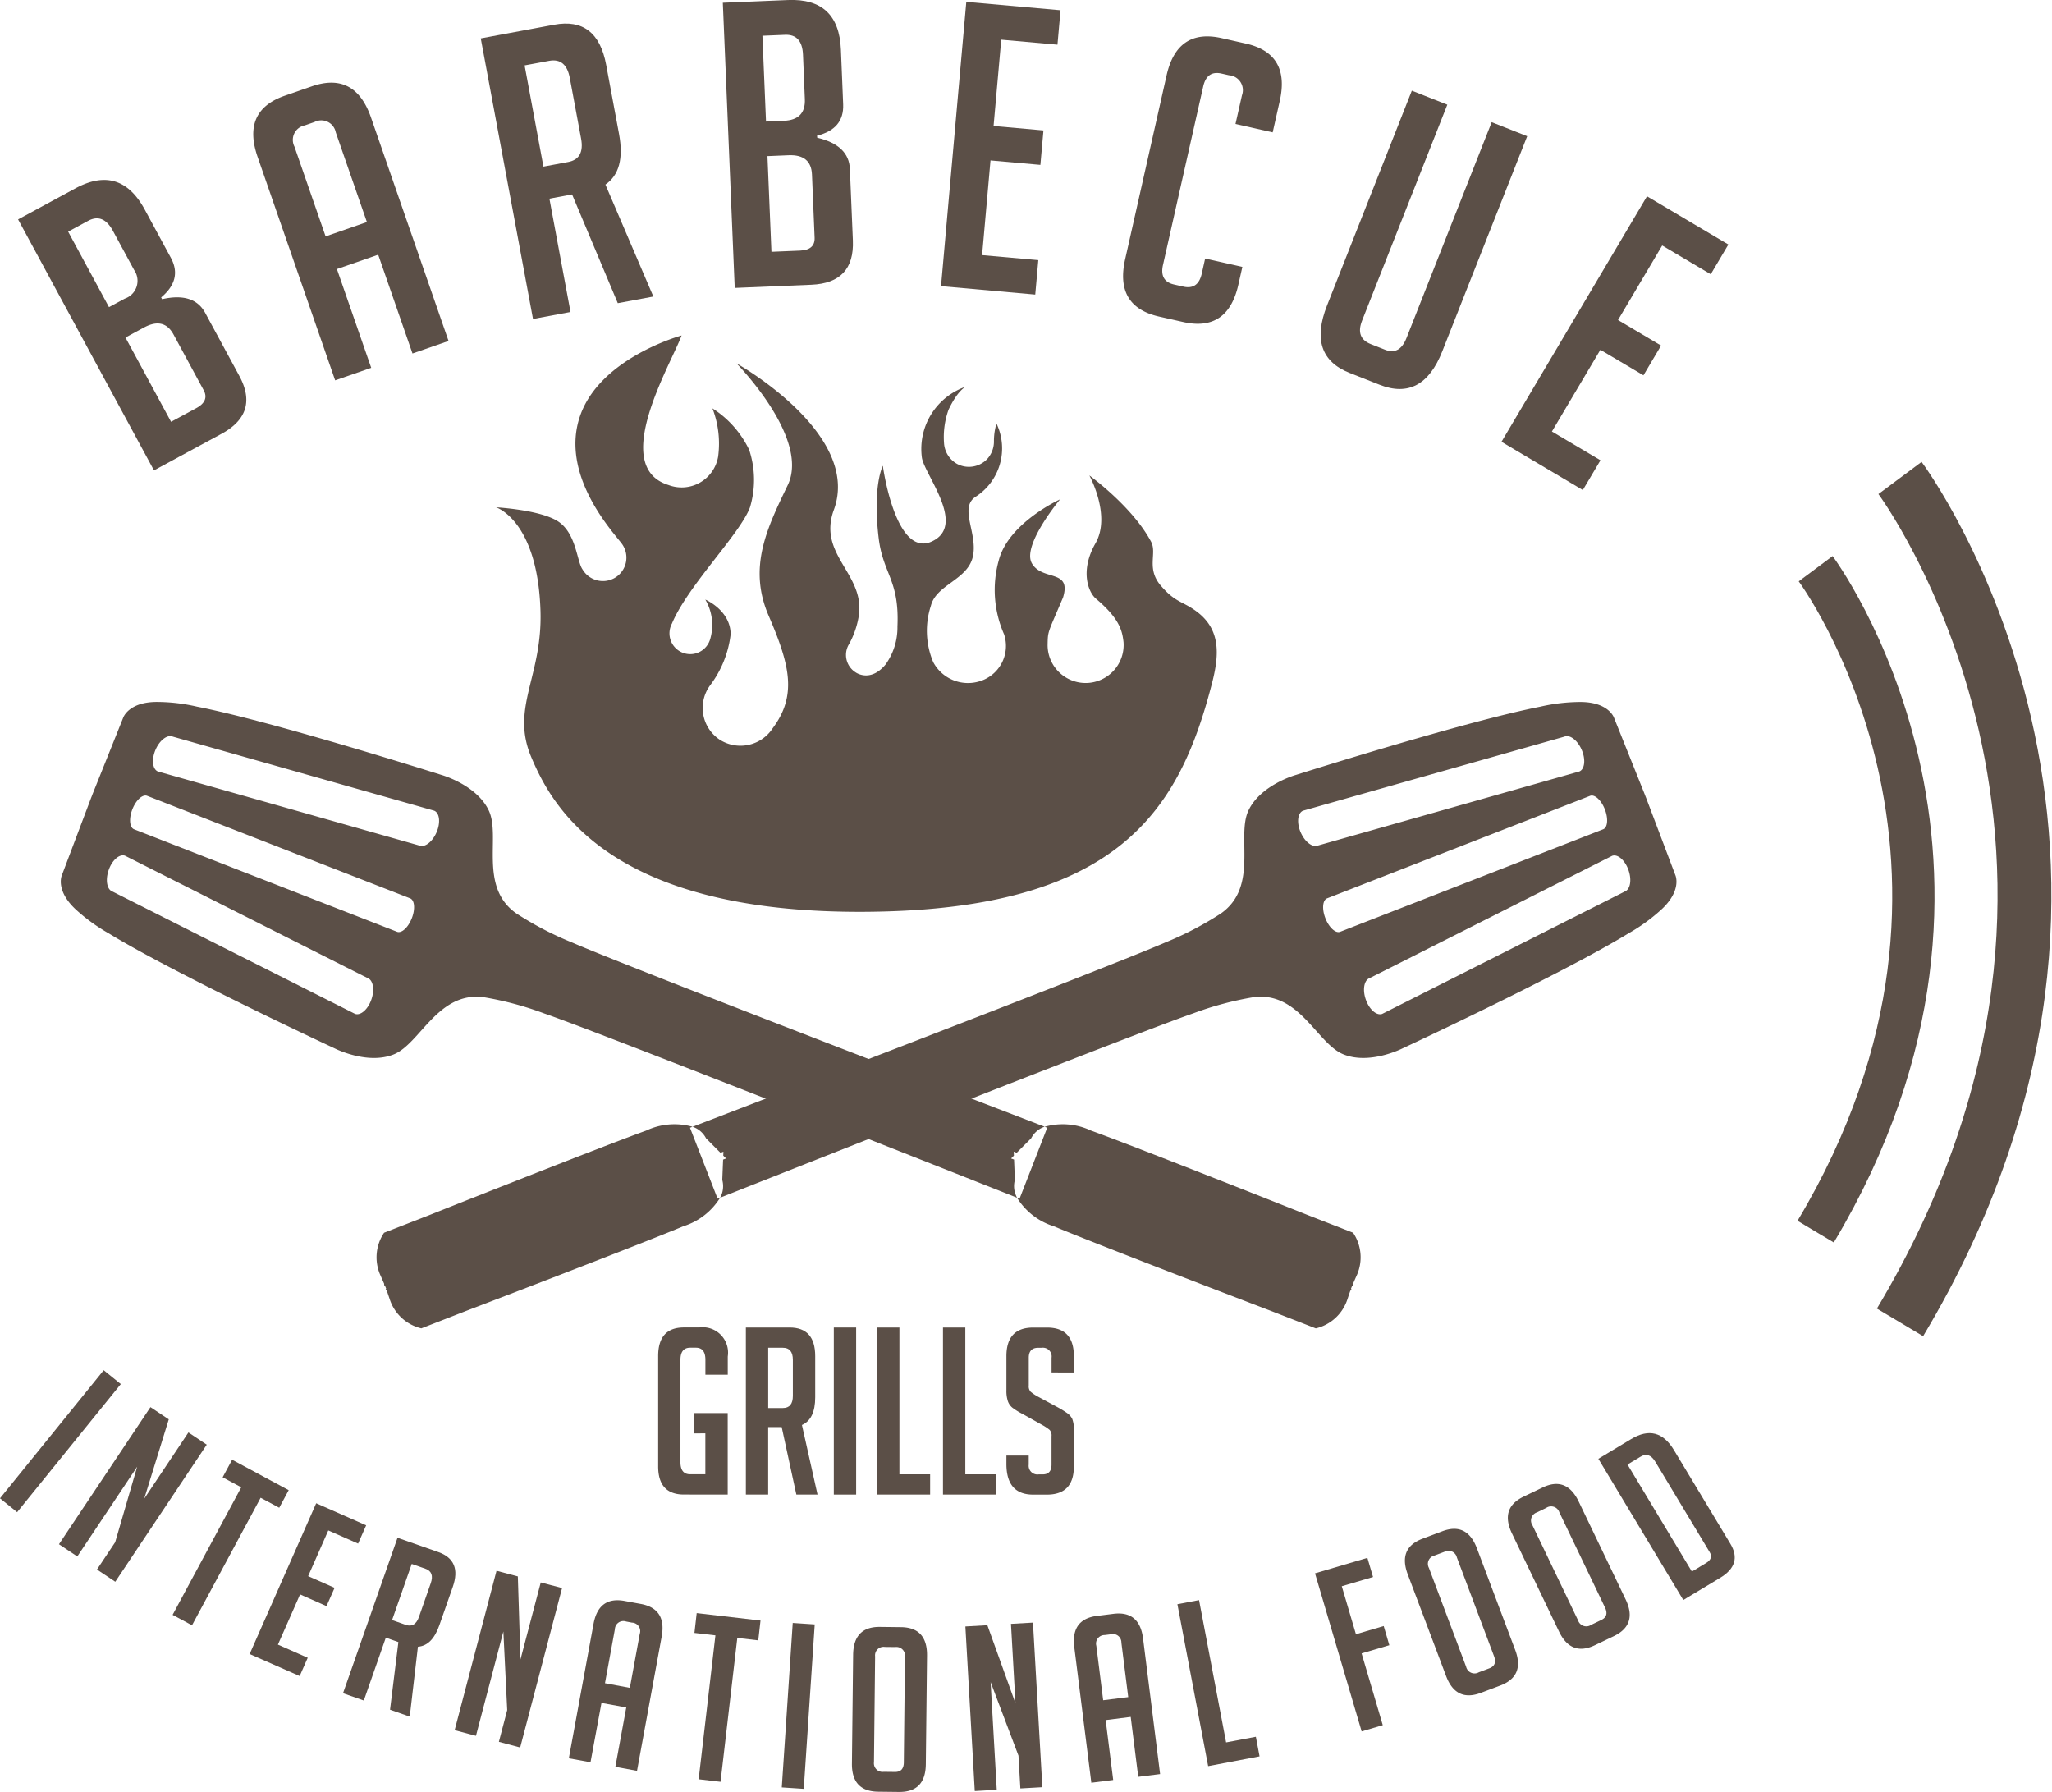 <svg xmlns="http://www.w3.org/2000/svg" width="182.063" height="158.972" viewBox="0 0 182.063 158.972"><defs><style>.a{fill:#5b4f47;}.b,.c{fill:none;stroke:#5b4f47;stroke-miterlimit:10;}.b{stroke-width:3.75px;}.c{stroke-width:4.777px;}</style></defs><g transform="translate(23.237 -1963.205)"><g transform="translate(35.158 2080.976)"><path class="a" d="M68.1,2167.082v-1.8h3.013v7.225H67.234q-2.292,0-2.291-2.5v-9.784q0-2.539,2.291-2.539H68.6a2.253,2.253,0,0,1,2.518,2.58v1.611H69.134v-1.321q0-1.074-.846-1.073h-.5q-.867,0-.867,1.073v9.083q0,1.074.867,1.073h1.342v-3.633Z" transform="translate(-64.943 -2157.69)"/><path class="a" d="M76.695,2157.69h3.881q2.271,0,2.271,2.539v3.653q0,1.941-1.177,2.457l1.383,6.172H81.174l-1.3-5.987h-1.2v5.987H76.695Zm1.981,7.142h1.3q.887,0,.888-1.073v-3.2q0-1.074-.888-1.073h-1.3Z" transform="translate(-68.913 -2157.69)"/><path class="a" d="M88.477,2172.511V2157.69h1.982v14.821Z" transform="translate(-72.892 -2157.69)"/><path class="a" d="M98.981,2172.511H94.275V2157.69h1.981v13.025h2.725Z" transform="translate(-74.851 -2157.69)"/><path class="a" d="M107.8,2172.511H103.1V2157.69h1.982v13.025H107.8Z" transform="translate(-77.83 -2157.69)"/><path class="a" d="M115.61,2161.674v-1.3a.776.776,0,0,0-.867-.887h-.31q-.846,0-.846.887v2.457a.725.725,0,0,0,.166.557,4.081,4.081,0,0,0,.536.372l1.878,1.012a8.544,8.544,0,0,1,.877.547,1.4,1.4,0,0,1,.4.475,2.621,2.621,0,0,1,.144,1.063v3.158q0,2.5-2.394,2.5h-1.218q-2.374,0-2.373-2.725v-.743h1.981v.805a.775.775,0,0,0,.887.867h.351q.785,0,.785-.867v-2.518a.728.728,0,0,0-.165-.557,4.212,4.212,0,0,0-.537-.372l-1.878-1.052a5.873,5.873,0,0,1-.9-.557,1.267,1.267,0,0,1-.4-.588,2.953,2.953,0,0,1-.124-.94v-3.034q0-2.539,2.373-2.539h1.239q2.373,0,2.373,2.539v1.445Z" transform="translate(-80.705 -2157.69)"/></g><g transform="translate(-21.632 1963.205)"><path class="a" d="M-8.038,2014.533q2.819-.643,3.826,1.217l3.022,5.581q1.8,3.319-1.583,5.149l-5.985,3.24-12.056-22.264,5.086-2.754q3.969-2.149,6.152,1.882l2.317,4.279q1.042,1.923-.864,3.515Zm-4.711.706,1.4-.755a1.67,1.67,0,0,0,.832-2.536l-1.881-3.473q-.873-1.611-2.207-.89l-1.767.958Zm5.508,10.171,2.232-1.209q1.178-.638.658-1.6l-2.67-4.931q-.857-1.581-2.624-.624l-1.643.889Z" transform="translate(20.814 -1987.991)"/><path class="a" d="M21.161,2016.221l-3.2,1.11-6.88-19.822q-1.422-4.1,2.408-5.428l2.4-.832q3.831-1.329,5.253,2.768l6.88,19.822-3.2,1.11-3.042-8.762-3.664,1.272Zm-.383-12.932-2.763-7.962a1.308,1.308,0,0,0-1.885-.913l-.866.3a1.31,1.31,0,0,0-.914,1.885l2.764,7.962Z" transform="translate(10.17 -1983.59)"/><path class="a" d="M41.174,1984.322l6.518-1.214q3.813-.71,4.608,3.554l1.142,6.136q.607,3.259-1.208,4.493l4.253,9.933-3.155.588-4.056-9.647-2.011.374,1.872,10.054-3.328.62Zm5.561,11.375,2.184-.407q1.491-.278,1.156-2.08l-1-5.373q-.336-1.8-1.826-1.526l-2.185.406Z" transform="translate(-0.124 -1980.916)"/><path class="a" d="M81.982,1992.066q2.815.66,2.9,2.773l.265,6.341q.157,3.771-3.683,3.93l-6.8.283-1.056-25.3,5.778-.241q4.51-.188,4.7,4.392l.2,4.861q.091,2.186-2.319,2.779Zm-4.542-1.434,1.585-.066q1.937-.081,1.861-1.913l-.164-3.946q-.076-1.831-1.592-1.769l-2.008.083Zm.482,11.556,2.537-.106q1.338-.057,1.293-1.148l-.234-5.6q-.075-1.8-2.083-1.713l-1.867.078Z" transform="translate(-11.081 -1979.849)"/><path class="a" d="M102.843,2005.319l2.242-25.219,8.36.743-.272,3.055-4.988-.444-.681,7.658,4.426.393-.272,3.056-4.426-.394-.746,8.4,4.988.444-.272,3.056Z" transform="translate(-20.955 -1979.934)"/><path class="a" d="M137.817,2005.172l-.357,1.583q-.946,4.2-4.9,3.305l-2.133-.481q-3.956-.892-3.01-5.088l3.675-16.306q.946-4.2,4.9-3.305l2.133.481q3.955.891,3.01,5.089l-.628,2.787-3.3-.744.574-2.546a1.325,1.325,0,0,0-1.154-1.777l-.654-.148q-1.307-.3-1.632,1.15l-3.567,15.824q-.326,1.444.982,1.739l.825.186q1.307.295,1.633-1.15l.3-1.342Z" transform="translate(-29.193 -1981.495)"/><path class="a" d="M172.031,1996.034l-7.536,19.089q-1.761,4.461-5.566,2.959l-2.657-1.049q-3.772-1.489-2-5.982l7.523-19.057,3.149,1.243-7.562,19.155q-.609,1.542.769,2.085l1.279.505q1.279.5,1.888-1.036l7.562-19.156Z" transform="translate(-38.136 -1983.951)"/><path class="a" d="M177.931,2027.924l12.91-21.78,7.22,4.279-1.564,2.639-4.307-2.553-3.92,6.612,3.822,2.266-1.565,2.64-3.822-2.265-4.3,7.249,4.308,2.553-1.565,2.639Z" transform="translate(-46.318 -1988.731)"/></g><g transform="translate(20.777 1992.965)"><path class="a" d="M92.161,2052.26A3.374,3.374,0,1,0,98.9,2052c-.119-1.057-.37-2.1-2.456-3.867-.652-.551-1.444-2.439-.032-4.91s-.546-6.017-.546-6.017,3.806,2.742,5.475,5.875c.556,1.043-.452,2.363.864,3.9s1.926,1.359,3.193,2.308c2.185,1.635,1.974,3.942,1.342,6.388-2.877,11.116-8.176,20.124-30.849,20.243s-27.715-9.379-29.551-13.751,1.013-7.108.828-12.959c-.255-8.029-3.942-9.176-3.942-9.176s4.036.22,5.576,1.3,1.593,3.483,2.087,4.193a2.1,2.1,0,0,0,2.811.8,2.079,2.079,0,0,0,.631-3.134c-.786-1.032-5.441-6.043-3.659-11.243s9.015-7.16,9.015-7.16c-.945,2.564-6.41,11.632-1.166,13.264a3.283,3.283,0,0,0,4.407-2.509,8.638,8.638,0,0,0-.505-4.291,8.936,8.936,0,0,1,3.26,3.678,8.472,8.472,0,0,1,.072,5.107c-.866,2.34-5.529,6.963-6.92,10.3a1.842,1.842,0,1,0,3.4,1.35,4.457,4.457,0,0,0-.441-3.469s2.24.944,2.246,3.081a9.292,9.292,0,0,1-1.826,4.531,3.38,3.38,0,0,0,.832,4.8,3.416,3.416,0,0,0,4.721-.993c2.2-2.945,1.511-5.654-.36-10-1.848-4.293-.132-7.772,1.7-11.575,2-4.17-4.547-10.8-4.547-10.8s11.127,6.213,8.638,12.993c-1.448,3.942,2.636,5.6,2.238,9.225a7.718,7.718,0,0,1-.871,2.657,1.827,1.827,0,0,0,.551,2.528s1.283.963,2.659-.676a5.618,5.618,0,0,0,1.065-3.381c.185-4.153-1.282-4.635-1.668-7.862-.558-4.636.37-6.4.37-6.4s1.064,7.88,4.161,6.792c3.482-1.346-.533-6.056-.7-7.553a5.843,5.843,0,0,1,3.893-6.253s-.712.313-1.524,2.046a7.172,7.172,0,0,0-.4,2.952,2.271,2.271,0,0,0,1.167,1.855,2.244,2.244,0,0,0,2.653-.426,2.3,2.3,0,0,0,.609-1.525,5.564,5.564,0,0,1,.224-1.637,5.1,5.1,0,0,1-1.905,6.533c-1.416,1.022.29,3.277-.2,5.317s-3.241,2.441-3.714,4.321a7.131,7.131,0,0,0,.209,5,3.494,3.494,0,0,0,4.11,1.7A3.275,3.275,0,0,0,88.3,2051.3a9.752,9.752,0,0,1-.47-6.562c.867-3.34,5.44-5.41,5.44-5.41s-3.418,4.092-2.5,5.681,3.538.481,2.763,3.02C92.145,2051.3,92.189,2050.966,92.161,2052.26Z" transform="translate(-43.228 -2024.788)"/><path class="a" d="M77.013,2075.826c-9.422,0-16.711-1.7-21.665-5.068a17.25,17.25,0,0,1-6.507-8.05c-.919-2.187-.51-3.845.055-6.141a22.3,22.3,0,0,0,.853-6.449,15.035,15.035,0,0,0-1.95-7.694,5.986,5.986,0,0,1,1.956.7,4.4,4.4,0,0,1,1.268,2.475,4.831,4.831,0,0,0,.56,1.459,3.273,3.273,0,0,0,2.664,1.51,3.167,3.167,0,0,0,1.48-.383l.037-.02.035-.022a3.261,3.261,0,0,0,1.526-2.167,3.132,3.132,0,0,0-.625-2.47c-.074-.1-.179-.227-.309-.385-1.146-1.408-4.635-5.692-3.2-9.894.991-2.9,3.97-4.7,6.076-5.656-1.426,3.067-3.324,7.406-2.082,10.217a3.935,3.935,0,0,0,2.568,2.2l.044.012a5.826,5.826,0,0,0,1.477.2,4.213,4.213,0,0,0,4.206-3.5,6.568,6.568,0,0,0,.128-1.565,6.175,6.175,0,0,1,.664,1.15,7.491,7.491,0,0,1,.05,4.333,22.693,22.693,0,0,1-2.857,4.176,30.511,30.511,0,0,0-4.047,6.087A2.9,2.9,0,0,0,61,2054.855l.054.024.057.018a3.1,3.1,0,0,0,.907.139,2.769,2.769,0,0,0,2.022-.872,9.825,9.825,0,0,1-1.117,1.987l-.02.027-.019.029a4.413,4.413,0,0,0,1.122,6.221,4.863,4.863,0,0,0,2.522.737,4.4,4.4,0,0,0,3.61-1.971c2.647-3.551,1.515-6.951-.24-11.028-1.642-3.814-.129-6.958,1.622-10.6l.058-.119c.921-1.916.42-4.141-.545-6.154,2.075,2.125,3.727,4.827,2.73,7.543-.965,2.627.1,4.428,1.042,6.017a5.475,5.475,0,0,1,1.138,3.453,6.717,6.717,0,0,1-.754,2.28,2.855,2.855,0,0,0,.893,3.882,2.724,2.724,0,0,0,1.508.453,3.255,3.255,0,0,0,2.516-1.327,6.462,6.462,0,0,0,1.307-4,10.974,10.974,0,0,0-.906-5.256,10.1,10.1,0,0,1-.769-2.775q-.04-.327-.068-.633c.7,1.293,1.666,2.292,3,2.292a2.77,2.77,0,0,0,.919-.162l.03-.01a3.063,3.063,0,0,0,1.879-1.765,3.306,3.306,0,0,0,.194-1.373c.046.367.123.729.195,1.069a5.228,5.228,0,0,1,.17,2.173c-.16.672-.791,1.132-1.521,1.665a4.854,4.854,0,0,0-2.191,2.644c-.341,1.355-.754,3.908.316,5.769a4.546,4.546,0,0,0,3.944,2.365,5.047,5.047,0,0,0,1.339-.187,4.114,4.114,0,0,0,2.538-1.989,4.593,4.593,0,0,0,.354-3.485c-.066-.216-.139-.434-.214-.656a8.063,8.063,0,0,1-.244-5.342,4.769,4.769,0,0,1,.92-1.75,2.837,2.837,0,0,0,.115,2.278,3.479,3.479,0,0,0,2.218,1.5,4.008,4.008,0,0,1,.547.193,1.622,1.622,0,0,1-.081.457c-.212.5-.389.916-.538,1.264-.8,1.861-.86,2.013-.885,3.194l0,.1a4.56,4.56,0,0,0,1.308,3.154,4.174,4.174,0,0,0,3.046,1.278h0a4.88,4.88,0,0,0,.5-.027,4.29,4.29,0,0,0,2.971-1.571,4.542,4.542,0,0,0,.979-3.185c-.142-1.258-.464-2.552-2.815-4.542-.207-.175-1-1.5.2-3.605a5.568,5.568,0,0,0,.6-3.391,14.379,14.379,0,0,1,2.513,3.222,1.928,1.928,0,0,1,.046.828,4.149,4.149,0,0,0,.946,3.258,6.623,6.623,0,0,0,2.3,1.822,6.937,6.937,0,0,1,1.058.641c1.625,1.216,1.572,2.93.96,5.3-1.216,4.7-3.075,10-7.65,13.7-4.729,3.827-11.991,5.714-22.2,5.767Zm8.645-34.251a12.051,12.051,0,0,0-1.416-3.688,8.644,8.644,0,0,1-.668-1.473,5.841,5.841,0,0,1-.037-.613,3.242,3.242,0,0,0,1.667,2.248,3.287,3.287,0,0,0,1.519.384,3.127,3.127,0,0,0,.981-.159,5.681,5.681,0,0,1-1.049.959A2.468,2.468,0,0,0,85.658,2041.575Z" transform="translate(-44.772 -2025.726)"/></g><g transform="translate(-17.847 2025.482)"><path class="a" d="M142.842,2140.081l-3.963-1.544s-14.872-5.916-19.293-7.519a5.875,5.875,0,0,0-4.11-.338l.226.087-1.154,2.962-.144.371-1.155,2.962-.226-.089a5.884,5.884,0,0,0,3.255,2.532c4.34,1.81,19.293,7.518,19.293,7.518l3.963,1.544a3.891,3.891,0,0,0,2.783-2.518c.12-.36.211-.627.284-.834,0,.046.1-.142.1-.142l-.046-.017c.019-.051.035-.1.05-.138l.057-.135.045.018s.051-.209.021-.174c.087-.2.2-.459.356-.805A3.893,3.893,0,0,0,142.842,2140.081Z" transform="translate(-28.179 -2092.996)"/><path class="a" d="M69.557,2116.294l-.073-1.807-.264-.1.25-.25-.015-.354.263.1L71,2112.6a2.1,2.1,0,0,1,1.2-1.03c-3.079-1.18-36.739-14.086-41.949-16.35a29.032,29.032,0,0,1-4.943-2.581c-3.349-2.374-1.346-6.829-2.429-9.121s-4.217-3.162-4.217-3.162-14.834-4.708-21.671-6.052a15.918,15.918,0,0,0-3.489-.417c-2.584-.029-3.059,1.395-3.059,1.395l-2.717,6.777h0l-.07.187-.074.185h0L-15,2089.264s-.614,1.369,1.308,3.1a15.966,15.966,0,0,0,2.852,2.054c5.943,3.636,20.051,10.208,20.051,10.208s2.9,1.48,5.245.526,3.889-5.591,7.961-5.072a29.035,29.035,0,0,1,5.386,1.444c5.368,1.859,38.885,15.133,41.95,16.347A2.1,2.1,0,0,1,69.557,2116.294Zm-57.091-16.017c-.3.878-.952,1.453-1.448,1.285L-10.5,2090.71c-.5-.169-.653-1.017-.35-1.9s.952-1.454,1.448-1.285l21.518,10.852C12.613,2098.55,12.77,2099.4,12.466,2100.277Zm3.583-7.2c-.32.82-.906,1.357-1.309,1.2l-23.333-9.093c-.4-.157-.472-.949-.152-1.769s.905-1.356,1.309-1.2l23.333,9.094C16.3,2091.464,16.369,2092.256,16.05,2093.076Zm2.191-7.615c-.372.852-1.06,1.371-1.54,1.159l-23.187-6.57c-.479-.212-.567-1.074-.2-1.927s1.061-1.37,1.54-1.158l23.187,6.569C18.524,2083.746,18.612,2084.608,18.241,2085.46Z" transform="translate(15.098 -2073.891)"/></g><g transform="translate(10.164 2025.482)"><path class="a" d="M56.318,2134.1l-.144-.371-1.154-2.962.226-.087a5.878,5.878,0,0,0-4.11.338c-4.421,1.6-19.293,7.519-19.293,7.519l-3.963,1.544a3.893,3.893,0,0,0-.345,3.738c.155.346.269.6.355.805-.03-.034.021.174.021.174l.045-.018.057.136.05.138-.046.017s.1.188.1.142c.072.207.164.474.284.834a3.891,3.891,0,0,0,2.783,2.518l3.963-1.544s14.954-5.708,19.293-7.518a5.887,5.887,0,0,0,3.255-2.532l-.226.089Z" transform="translate(-27.202 -2092.996)"/><path class="a" d="M156.755,2089.264l-2.585-6.829h0l-.074-.185-.071-.187h0l-2.718-6.777s-.474-1.423-3.059-1.395a15.926,15.926,0,0,0-3.489.417c-6.836,1.344-21.67,6.052-21.67,6.052s-3.134.87-4.217,3.162.92,6.747-2.429,9.121a29.058,29.058,0,0,1-4.943,2.581c-5.21,2.264-38.87,15.169-41.949,16.35a2.1,2.1,0,0,1,1.2,1.03l1.277,1.281.262-.1-.014.354.25.25-.264.1-.074,1.807a2.1,2.1,0,0,1-.189,1.573c3.065-1.214,36.582-14.488,41.95-16.347a29.035,29.035,0,0,1,5.386-1.444c4.072-.519,5.612,4.117,7.961,5.072s5.245-.526,5.245-.526,14.108-6.571,20.051-10.208a15.992,15.992,0,0,0,2.852-2.054C157.369,2090.633,156.755,2089.264,156.755,2089.264Zm-33.245-3.8c-.371-.852-.283-1.715.2-1.927l23.187-6.569c.479-.212,1.168.307,1.539,1.158s.283,1.715-.2,1.927l-23.187,6.57C124.57,2086.831,123.881,2086.312,123.51,2085.46Zm3.5,8.815c-.4.158-.989-.379-1.309-1.2s-.251-1.612.152-1.769l23.333-9.094c.4-.157.99.379,1.309,1.2s.252,1.612-.152,1.769Zm25.239-3.565-21.518,10.852c-.5.168-1.144-.407-1.448-1.285s-.147-1.727.349-1.895l21.518-10.852c.5-.169,1.144.407,1.447,1.285S152.746,2090.541,152.25,2090.71Z" transform="translate(-41.506 -2073.891)"/></g><g transform="translate(137.857 2005.608)"><path class="b" d="M220.026,2056.036s19.508,26.174,0,58.813" transform="translate(-220.026 -2047.986)"/><path class="c" d="M231.326,2043.88s24.849,33.339,0,74.913" transform="translate(-223.843 -2043.88)"/></g><g transform="translate(-23.237 2084.763)"><path class="a" d="M-23.237,2174.774l9.2-11.365,1.519,1.23-9.2,11.365Z" transform="translate(23.237 -2163.409)"/><path class="a" d="M-7.772,2176.477l3.922-5.878,1.626,1.085-8.116,12.162-1.626-1.084,1.616-2.422,1.952-6.7-5.312,7.962-1.626-1.085,8.116-12.162,1.626,1.085Z" transform="translate(20.568 -2165.078)"/><path class="a" d="M7.7,2178.776l-6.09,11.314-1.721-.927,6.09-11.314-1.65-.888.84-1.559,5.021,2.7-.84,1.56Z" transform="translate(15.425 -2167.46)"/><path class="a" d="M10.21,2194.609l5.905-13.376,4.434,1.957-.716,1.622-2.645-1.168L15.4,2187.7l2.347,1.037-.716,1.62-2.347-1.036-1.965,4.452,2.645,1.167-.715,1.621Z" transform="translate(11.939 -2169.429)"/><path class="a" d="M27.559,2185.858l3.613,1.266q2.114.74,1.287,3.1l-1.191,3.4q-.633,1.808-1.9,1.9l-.724,6.2-1.749-.613.74-6-1.115-.39-1.951,5.574-1.845-.646Zm-.483,7.3,1.211.424q.825.29,1.176-.71l1.043-2.979q.35-1-.476-1.289l-1.211-.425Z" transform="translate(7.711 -2170.992)"/><path class="a" d="M43.517,2198.149l1.8-6.834,1.891.5-3.716,14.14-1.89-.5.74-2.817L42,2195.666l-2.432,9.256-1.891-.5,3.716-14.141,1.891.5Z" transform="translate(2.661 -2172.487)"/><path class="a" d="M54.9,2208.6l-1.922-.353,2.189-11.916q.452-2.465,2.756-2.041l1.442.265q2.3.423,1.851,2.887l-2.189,11.917-1.922-.354.968-5.267-2.2-.4Zm3.491-6.6.879-4.787a.755.755,0,0,0-.686-1l-.521-.1a.755.755,0,0,0-1,.687l-.879,4.787Z" transform="translate(-2.508 -2173.819)"/><path class="a" d="M73.606,2198.15l-1.486,12.763-1.942-.226,1.487-12.763-1.861-.216.2-1.76,5.663.66-.2,1.76Z" transform="translate(-8.19 -2174.4)"/><path class="a" d="M81.508,2211.855l.971-14.588,1.951.13-.972,14.588Z" transform="translate(-12.144 -2174.845)"/><path class="a" d="M93.238,2212.418q-2.362-.026-2.334-2.51l.107-9.631q.028-2.5,2.369-2.479l1.873.021q2.341.026,2.314,2.53l-.107,9.632q-.028,2.484-2.39,2.458Zm.488-1.766,1,.011q.774.008.783-.846l.1-9.367a.766.766,0,0,0-.866-.865l-.917-.01a.756.756,0,0,0-.865.846l-.1,9.367A.765.765,0,0,0,93.726,2210.652Z" transform="translate(-15.317 -2175.025)"/><path class="a" d="M110.549,2204.387l-.4-7.055,1.952-.111.833,14.6-1.952.111-.166-2.907-2.473-6.529.545,9.555-1.951.113-.833-14.6,1.951-.111Z" transform="translate(-20.451 -2174.83)"/><path class="a" d="M124.132,2210.77l-1.94.244-1.511-12.022q-.312-2.485,2.011-2.777l1.455-.183q2.323-.293,2.636,2.193l1.511,12.021-1.94.244-.668-5.314-2.222.28Zm1.334-7.351-.607-4.829a.755.755,0,0,0-.955-.742l-.526.066a.756.756,0,0,0-.742.956l.607,4.828Z" transform="translate(-25.364 -2174.418)"/><path class="a" d="M141.8,2208.069l-4.561.867-2.728-14.364,1.921-.364,2.4,12.623,2.64-.5Z" transform="translate(-30.046 -2173.812)"/><path class="a" d="M159.045,2194.6l.5,1.7-2.461.726,1.879,6.367-1.875.553-4.138-14.023,4.648-1.372.5,1.7-2.773.817,1.256,4.258Z" transform="translate(-36.276 -2171.903)"/><path class="a" d="M171.736,2199.21q-2.211.833-3.086-1.492l-3.4-9.013q-.883-2.344,1.309-3.17l1.754-.659q2.19-.827,3.074,1.519l3.395,9.013q.876,2.325-1.335,3.158Zm-.187-1.823.934-.352q.723-.273.422-1.073l-3.3-8.767a.765.765,0,0,0-1.12-.491l-.858.323a.755.755,0,0,0-.5,1.1l3.3,8.767A.765.765,0,0,0,171.549,2197.388Z" transform="translate(-40.346 -2170.587)"/><path class="a" d="M186.518,2192.947q-2.13,1.022-3.2-1.219l-4.167-8.684q-1.083-2.258,1.028-3.271l1.689-.811q2.112-1.012,3.2,1.246l4.165,8.684q1.075,2.241-1.055,3.261Zm-.344-1.8.9-.432q.7-.335.328-1.106l-4.051-8.445a.765.765,0,0,0-1.16-.393l-.826.4a.756.756,0,0,0-.4,1.141l4.051,8.445A.766.766,0,0,0,186.175,2191.147Z" transform="translate(-45 -2168.557)"/><path class="a" d="M198.448,2186.644l-7.535-12.529,2.914-1.753q2.356-1.417,3.8.991l5,8.305q1.092,1.816-.915,3.022Zm.762-2.525,1.257-.756q.663-.4.327-.957l-4.828-8.028q-.546-.907-1.3-.456l-1.169.7Z" transform="translate(-49.099 -2166.256)"/></g></g></svg>